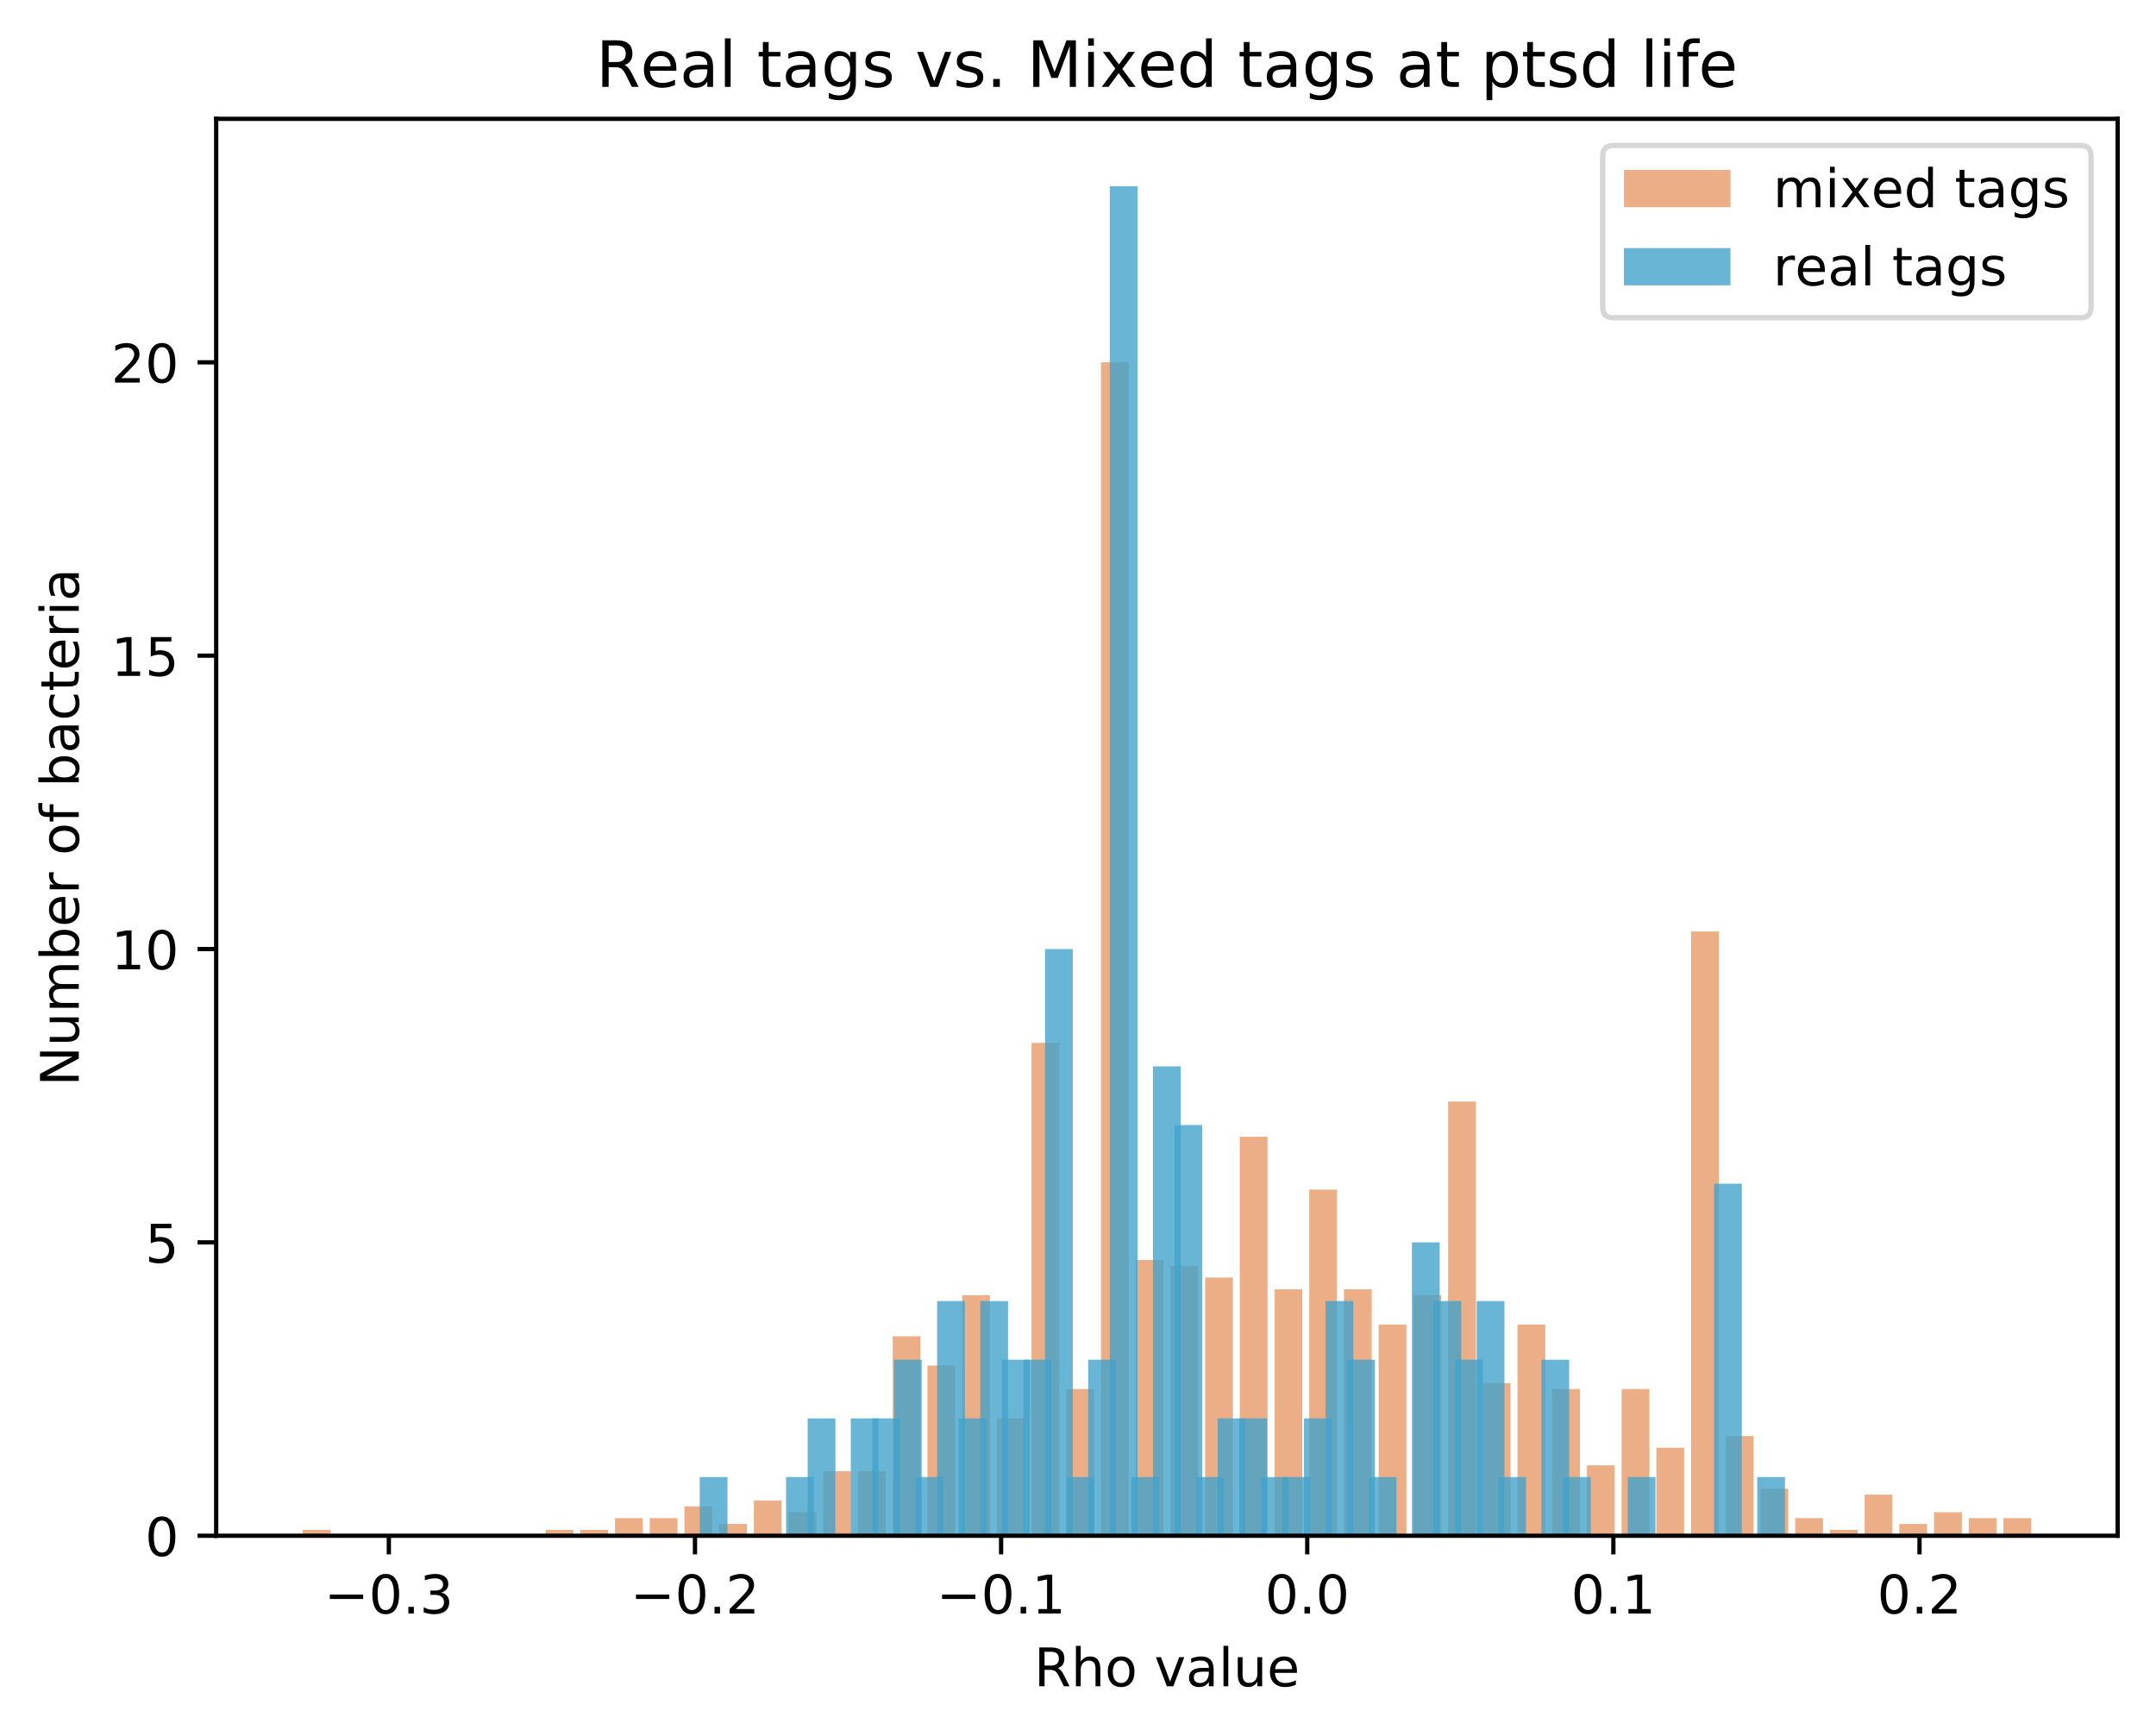 <?xml version="1.0" encoding="utf-8" standalone="no"?>
<!DOCTYPE svg PUBLIC "-//W3C//DTD SVG 1.1//EN"
  "http://www.w3.org/Graphics/SVG/1.1/DTD/svg11.dtd">
<!-- Created with matplotlib (https://matplotlib.org/) -->
<svg height="325.986pt" version="1.1" viewBox="0 0 404.923 325.986" width="404.923pt" xmlns="http://www.w3.org/2000/svg" xmlns:xlink="http://www.w3.org/1999/xlink">
 <defs>
  <style type="text/css">
*{stroke-linecap:butt;stroke-linejoin:round;}
  </style>
 </defs>
 <g id="figure_1">
  <g id="patch_1">
   <path d="M 0 325.986 
L 404.923 325.986 
L 404.923 0 
L 0 0 
z
" style="fill:#ffffff;"/>
  </g>
  <g id="axes_1">
   <g id="patch_2">
    <path d="M 40.603 288.43 
L 397.723 288.43 
L 397.723 22.318 
L 40.603 22.318 
z
" style="fill:#ffffff;"/>
   </g>
   <g id="patch_3">
    <path clip-path="url(#p40a3c32429)" d="M 56.836 288.43 
L 62.051 288.43 
L 62.051 287.328 
L 56.836 287.328 
z
" style="fill:#d95f0e;opacity:0.5;"/>
   </g>
   <g id="patch_4">
    <path clip-path="url(#p40a3c32429)" d="M 63.355 288.43 
L 68.57 288.43 
L 68.57 288.43 
L 63.355 288.43 
z
" style="fill:#d95f0e;opacity:0.5;"/>
   </g>
   <g id="patch_5">
    <path clip-path="url(#p40a3c32429)" d="M 69.874 288.43 
L 75.09 288.43 
L 75.09 288.43 
L 69.874 288.43 
z
" style="fill:#d95f0e;opacity:0.5;"/>
   </g>
   <g id="patch_6">
    <path clip-path="url(#p40a3c32429)" d="M 76.393 288.43 
L 81.609 288.43 
L 81.609 288.43 
L 76.393 288.43 
z
" style="fill:#d95f0e;opacity:0.5;"/>
   </g>
   <g id="patch_7">
    <path clip-path="url(#p40a3c32429)" d="M 82.913 288.43 
L 88.128 288.43 
L 88.128 288.43 
L 82.913 288.43 
z
" style="fill:#d95f0e;opacity:0.5;"/>
   </g>
   <g id="patch_8">
    <path clip-path="url(#p40a3c32429)" d="M 89.432 288.43 
L 94.647 288.43 
L 94.647 288.43 
L 89.432 288.43 
z
" style="fill:#d95f0e;opacity:0.5;"/>
   </g>
   <g id="patch_9">
    <path clip-path="url(#p40a3c32429)" d="M 95.951 288.43 
L 101.166 288.43 
L 101.166 288.43 
L 95.951 288.43 
z
" style="fill:#d95f0e;opacity:0.5;"/>
   </g>
   <g id="patch_10">
    <path clip-path="url(#p40a3c32429)" d="M 102.47 288.43 
L 107.685 288.43 
L 107.685 287.328 
L 102.47 287.328 
z
" style="fill:#d95f0e;opacity:0.5;"/>
   </g>
   <g id="patch_11">
    <path clip-path="url(#p40a3c32429)" d="M 108.989 288.43 
L 114.205 288.43 
L 114.205 287.328 
L 108.989 287.328 
z
" style="fill:#d95f0e;opacity:0.5;"/>
   </g>
   <g id="patch_12">
    <path clip-path="url(#p40a3c32429)" d="M 115.508 288.43 
L 120.724 288.43 
L 120.724 285.124 
L 115.508 285.124 
z
" style="fill:#d95f0e;opacity:0.5;"/>
   </g>
   <g id="patch_13">
    <path clip-path="url(#p40a3c32429)" d="M 122.028 288.43 
L 127.243 288.43 
L 127.243 285.124 
L 122.028 285.124 
z
" style="fill:#d95f0e;opacity:0.5;"/>
   </g>
   <g id="patch_14">
    <path clip-path="url(#p40a3c32429)" d="M 128.547 288.43 
L 133.762 288.43 
L 133.762 282.921 
L 128.547 282.921 
z
" style="fill:#d95f0e;opacity:0.5;"/>
   </g>
   <g id="patch_15">
    <path clip-path="url(#p40a3c32429)" d="M 135.066 288.43 
L 140.281 288.43 
L 140.281 286.226 
L 135.066 286.226 
z
" style="fill:#d95f0e;opacity:0.5;"/>
   </g>
   <g id="patch_16">
    <path clip-path="url(#p40a3c32429)" d="M 141.585 288.43 
L 146.8 288.43 
L 146.8 281.819 
L 141.585 281.819 
z
" style="fill:#d95f0e;opacity:0.5;"/>
   </g>
   <g id="patch_17">
    <path clip-path="url(#p40a3c32429)" d="M 148.104 288.43 
L 153.32 288.43 
L 153.32 284.022 
L 148.104 284.022 
z
" style="fill:#d95f0e;opacity:0.5;"/>
   </g>
   <g id="patch_18">
    <path clip-path="url(#p40a3c32429)" d="M 154.623 288.43 
L 159.839 288.43 
L 159.839 276.309 
L 154.623 276.309 
z
" style="fill:#d95f0e;opacity:0.5;"/>
   </g>
   <g id="patch_19">
    <path clip-path="url(#p40a3c32429)" d="M 161.143 288.43 
L 166.358 288.43 
L 166.358 276.309 
L 161.143 276.309 
z
" style="fill:#d95f0e;opacity:0.5;"/>
   </g>
   <g id="patch_20">
    <path clip-path="url(#p40a3c32429)" d="M 167.662 288.43 
L 172.877 288.43 
L 172.877 250.965 
L 167.662 250.965 
z
" style="fill:#d95f0e;opacity:0.5;"/>
   </g>
   <g id="patch_21">
    <path clip-path="url(#p40a3c32429)" d="M 174.181 288.43 
L 179.396 288.43 
L 179.396 256.475 
L 174.181 256.475 
z
" style="fill:#d95f0e;opacity:0.5;"/>
   </g>
   <g id="patch_22">
    <path clip-path="url(#p40a3c32429)" d="M 180.7 288.43 
L 185.915 288.43 
L 185.915 243.252 
L 180.7 243.252 
z
" style="fill:#d95f0e;opacity:0.5;"/>
   </g>
   <g id="patch_23">
    <path clip-path="url(#p40a3c32429)" d="M 187.219 288.43 
L 192.435 288.43 
L 192.435 266.392 
L 187.219 266.392 
z
" style="fill:#d95f0e;opacity:0.5;"/>
   </g>
   <g id="patch_24">
    <path clip-path="url(#p40a3c32429)" d="M 193.738 288.43 
L 198.954 288.43 
L 198.954 195.869 
L 193.738 195.869 
z
" style="fill:#d95f0e;opacity:0.5;"/>
   </g>
   <g id="patch_25">
    <path clip-path="url(#p40a3c32429)" d="M 200.258 288.43 
L 205.473 288.43 
L 205.473 260.882 
L 200.258 260.882 
z
" style="fill:#d95f0e;opacity:0.5;"/>
   </g>
   <g id="patch_26">
    <path clip-path="url(#p40a3c32429)" d="M 206.777 288.43 
L 211.992 288.43 
L 211.992 68.048 
L 206.777 68.048 
z
" style="fill:#d95f0e;opacity:0.5;"/>
   </g>
   <g id="patch_27">
    <path clip-path="url(#p40a3c32429)" d="M 213.296 288.43 
L 218.511 288.43 
L 218.511 236.64 
L 213.296 236.64 
z
" style="fill:#d95f0e;opacity:0.5;"/>
   </g>
   <g id="patch_28">
    <path clip-path="url(#p40a3c32429)" d="M 219.815 288.43 
L 225.03 288.43 
L 225.03 237.742 
L 219.815 237.742 
z
" style="fill:#d95f0e;opacity:0.5;"/>
   </g>
   <g id="patch_29">
    <path clip-path="url(#p40a3c32429)" d="M 226.334 288.43 
L 231.55 288.43 
L 231.55 239.946 
L 226.334 239.946 
z
" style="fill:#d95f0e;opacity:0.5;"/>
   </g>
   <g id="patch_30">
    <path clip-path="url(#p40a3c32429)" d="M 232.853 288.43 
L 238.069 288.43 
L 238.069 213.5 
L 232.853 213.5 
z
" style="fill:#d95f0e;opacity:0.5;"/>
   </g>
   <g id="patch_31">
    <path clip-path="url(#p40a3c32429)" d="M 239.373 288.43 
L 244.588 288.43 
L 244.588 242.15 
L 239.373 242.15 
z
" style="fill:#d95f0e;opacity:0.5;"/>
   </g>
   <g id="patch_32">
    <path clip-path="url(#p40a3c32429)" d="M 245.892 288.43 
L 251.107 288.43 
L 251.107 223.417 
L 245.892 223.417 
z
" style="fill:#d95f0e;opacity:0.5;"/>
   </g>
   <g id="patch_33">
    <path clip-path="url(#p40a3c32429)" d="M 252.411 288.43 
L 257.626 288.43 
L 257.626 242.15 
L 252.411 242.15 
z
" style="fill:#d95f0e;opacity:0.5;"/>
   </g>
   <g id="patch_34">
    <path clip-path="url(#p40a3c32429)" d="M 258.93 288.43 
L 264.145 288.43 
L 264.145 248.761 
L 258.93 248.761 
z
" style="fill:#d95f0e;opacity:0.5;"/>
   </g>
   <g id="patch_35">
    <path clip-path="url(#p40a3c32429)" d="M 265.449 288.43 
L 270.665 288.43 
L 270.665 243.252 
L 265.449 243.252 
z
" style="fill:#d95f0e;opacity:0.5;"/>
   </g>
   <g id="patch_36">
    <path clip-path="url(#p40a3c32429)" d="M 271.968 288.43 
L 277.184 288.43 
L 277.184 206.889 
L 271.968 206.889 
z
" style="fill:#d95f0e;opacity:0.5;"/>
   </g>
   <g id="patch_37">
    <path clip-path="url(#p40a3c32429)" d="M 278.488 288.43 
L 283.703 288.43 
L 283.703 259.78 
L 278.488 259.78 
z
" style="fill:#d95f0e;opacity:0.5;"/>
   </g>
   <g id="patch_38">
    <path clip-path="url(#p40a3c32429)" d="M 285.007 288.43 
L 290.222 288.43 
L 290.222 248.761 
L 285.007 248.761 
z
" style="fill:#d95f0e;opacity:0.5;"/>
   </g>
   <g id="patch_39">
    <path clip-path="url(#p40a3c32429)" d="M 291.526 288.43 
L 296.741 288.43 
L 296.741 260.882 
L 291.526 260.882 
z
" style="fill:#d95f0e;opacity:0.5;"/>
   </g>
   <g id="patch_40">
    <path clip-path="url(#p40a3c32429)" d="M 298.045 288.43 
L 303.26 288.43 
L 303.26 275.207 
L 298.045 275.207 
z
" style="fill:#d95f0e;opacity:0.5;"/>
   </g>
   <g id="patch_41">
    <path clip-path="url(#p40a3c32429)" d="M 304.564 288.43 
L 309.78 288.43 
L 309.78 260.882 
L 304.564 260.882 
z
" style="fill:#d95f0e;opacity:0.5;"/>
   </g>
   <g id="patch_42">
    <path clip-path="url(#p40a3c32429)" d="M 311.083 288.43 
L 316.299 288.43 
L 316.299 271.901 
L 311.083 271.901 
z
" style="fill:#d95f0e;opacity:0.5;"/>
   </g>
   <g id="patch_43">
    <path clip-path="url(#p40a3c32429)" d="M 317.603 288.43 
L 322.818 288.43 
L 322.818 174.933 
L 317.603 174.933 
z
" style="fill:#d95f0e;opacity:0.5;"/>
   </g>
   <g id="patch_44">
    <path clip-path="url(#p40a3c32429)" d="M 324.122 288.43 
L 329.337 288.43 
L 329.337 269.698 
L 324.122 269.698 
z
" style="fill:#d95f0e;opacity:0.5;"/>
   </g>
   <g id="patch_45">
    <path clip-path="url(#p40a3c32429)" d="M 330.641 288.43 
L 335.856 288.43 
L 335.856 279.615 
L 330.641 279.615 
z
" style="fill:#d95f0e;opacity:0.5;"/>
   </g>
   <g id="patch_46">
    <path clip-path="url(#p40a3c32429)" d="M 337.16 288.43 
L 342.375 288.43 
L 342.375 285.124 
L 337.16 285.124 
z
" style="fill:#d95f0e;opacity:0.5;"/>
   </g>
   <g id="patch_47">
    <path clip-path="url(#p40a3c32429)" d="M 343.679 288.43 
L 348.895 288.43 
L 348.895 287.328 
L 343.679 287.328 
z
" style="fill:#d95f0e;opacity:0.5;"/>
   </g>
   <g id="patch_48">
    <path clip-path="url(#p40a3c32429)" d="M 350.198 288.43 
L 355.414 288.43 
L 355.414 280.717 
L 350.198 280.717 
z
" style="fill:#d95f0e;opacity:0.5;"/>
   </g>
   <g id="patch_49">
    <path clip-path="url(#p40a3c32429)" d="M 356.718 288.43 
L 361.933 288.43 
L 361.933 286.226 
L 356.718 286.226 
z
" style="fill:#d95f0e;opacity:0.5;"/>
   </g>
   <g id="patch_50">
    <path clip-path="url(#p40a3c32429)" d="M 363.237 288.43 
L 368.452 288.43 
L 368.452 284.022 
L 363.237 284.022 
z
" style="fill:#d95f0e;opacity:0.5;"/>
   </g>
   <g id="patch_51">
    <path clip-path="url(#p40a3c32429)" d="M 369.756 288.43 
L 374.971 288.43 
L 374.971 285.124 
L 369.756 285.124 
z
" style="fill:#d95f0e;opacity:0.5;"/>
   </g>
   <g id="patch_52">
    <path clip-path="url(#p40a3c32429)" d="M 376.275 288.43 
L 381.49 288.43 
L 381.49 285.124 
L 376.275 285.124 
z
" style="fill:#d95f0e;opacity:0.5;"/>
   </g>
   <g id="patch_53">
    <path clip-path="url(#p40a3c32429)" d="M 131.416 288.43 
L 136.631 288.43 
L 136.631 277.411 
L 131.416 277.411 
z
" style="fill:#43a2ca;opacity:0.8;"/>
   </g>
   <g id="patch_54">
    <path clip-path="url(#p40a3c32429)" d="M 135.469 288.43 
L 140.684 288.43 
L 140.684 288.43 
L 135.469 288.43 
z
" style="fill:#43a2ca;opacity:0.8;"/>
   </g>
   <g id="patch_55">
    <path clip-path="url(#p40a3c32429)" d="M 139.522 288.43 
L 144.737 288.43 
L 144.737 288.43 
L 139.522 288.43 
z
" style="fill:#43a2ca;opacity:0.8;"/>
   </g>
   <g id="patch_56">
    <path clip-path="url(#p40a3c32429)" d="M 143.575 288.43 
L 148.791 288.43 
L 148.791 288.43 
L 143.575 288.43 
z
" style="fill:#43a2ca;opacity:0.8;"/>
   </g>
   <g id="patch_57">
    <path clip-path="url(#p40a3c32429)" d="M 147.629 288.43 
L 152.844 288.43 
L 152.844 277.411 
L 147.629 277.411 
z
" style="fill:#43a2ca;opacity:0.8;"/>
   </g>
   <g id="patch_58">
    <path clip-path="url(#p40a3c32429)" d="M 151.682 288.43 
L 156.897 288.43 
L 156.897 266.392 
L 151.682 266.392 
z
" style="fill:#43a2ca;opacity:0.8;"/>
   </g>
   <g id="patch_59">
    <path clip-path="url(#p40a3c32429)" d="M 155.735 288.43 
L 160.95 288.43 
L 160.95 288.43 
L 155.735 288.43 
z
" style="fill:#43a2ca;opacity:0.8;"/>
   </g>
   <g id="patch_60">
    <path clip-path="url(#p40a3c32429)" d="M 159.788 288.43 
L 165.004 288.43 
L 165.004 266.392 
L 159.788 266.392 
z
" style="fill:#43a2ca;opacity:0.8;"/>
   </g>
   <g id="patch_61">
    <path clip-path="url(#p40a3c32429)" d="M 163.842 288.43 
L 169.057 288.43 
L 169.057 266.392 
L 163.842 266.392 
z
" style="fill:#43a2ca;opacity:0.8;"/>
   </g>
   <g id="patch_62">
    <path clip-path="url(#p40a3c32429)" d="M 167.895 288.43 
L 173.11 288.43 
L 173.11 255.373 
L 167.895 255.373 
z
" style="fill:#43a2ca;opacity:0.8;"/>
   </g>
   <g id="patch_63">
    <path clip-path="url(#p40a3c32429)" d="M 171.948 288.43 
L 177.164 288.43 
L 177.164 277.411 
L 171.948 277.411 
z
" style="fill:#43a2ca;opacity:0.8;"/>
   </g>
   <g id="patch_64">
    <path clip-path="url(#p40a3c32429)" d="M 176.001 288.43 
L 181.217 288.43 
L 181.217 244.354 
L 176.001 244.354 
z
" style="fill:#43a2ca;opacity:0.8;"/>
   </g>
   <g id="patch_65">
    <path clip-path="url(#p40a3c32429)" d="M 180.055 288.43 
L 185.27 288.43 
L 185.27 266.392 
L 180.055 266.392 
z
" style="fill:#43a2ca;opacity:0.8;"/>
   </g>
   <g id="patch_66">
    <path clip-path="url(#p40a3c32429)" d="M 184.108 288.43 
L 189.323 288.43 
L 189.323 244.354 
L 184.108 244.354 
z
" style="fill:#43a2ca;opacity:0.8;"/>
   </g>
   <g id="patch_67">
    <path clip-path="url(#p40a3c32429)" d="M 188.161 288.43 
L 193.377 288.43 
L 193.377 255.373 
L 188.161 255.373 
z
" style="fill:#43a2ca;opacity:0.8;"/>
   </g>
   <g id="patch_68">
    <path clip-path="url(#p40a3c32429)" d="M 192.214 288.43 
L 197.43 288.43 
L 197.43 255.373 
L 192.214 255.373 
z
" style="fill:#43a2ca;opacity:0.8;"/>
   </g>
   <g id="patch_69">
    <path clip-path="url(#p40a3c32429)" d="M 196.268 288.43 
L 201.483 288.43 
L 201.483 178.239 
L 196.268 178.239 
z
" style="fill:#43a2ca;opacity:0.8;"/>
   </g>
   <g id="patch_70">
    <path clip-path="url(#p40a3c32429)" d="M 200.321 288.43 
L 205.536 288.43 
L 205.536 277.411 
L 200.321 277.411 
z
" style="fill:#43a2ca;opacity:0.8;"/>
   </g>
   <g id="patch_71">
    <path clip-path="url(#p40a3c32429)" d="M 204.374 288.43 
L 209.59 288.43 
L 209.59 255.373 
L 204.374 255.373 
z
" style="fill:#43a2ca;opacity:0.8;"/>
   </g>
   <g id="patch_72">
    <path clip-path="url(#p40a3c32429)" d="M 208.428 288.43 
L 213.643 288.43 
L 213.643 34.99 
L 208.428 34.99 
z
" style="fill:#43a2ca;opacity:0.8;"/>
   </g>
   <g id="patch_73">
    <path clip-path="url(#p40a3c32429)" d="M 212.481 288.43 
L 217.696 288.43 
L 217.696 277.411 
L 212.481 277.411 
z
" style="fill:#43a2ca;opacity:0.8;"/>
   </g>
   <g id="patch_74">
    <path clip-path="url(#p40a3c32429)" d="M 216.534 288.43 
L 221.749 288.43 
L 221.749 200.277 
L 216.534 200.277 
z
" style="fill:#43a2ca;opacity:0.8;"/>
   </g>
   <g id="patch_75">
    <path clip-path="url(#p40a3c32429)" d="M 220.587 288.43 
L 225.803 288.43 
L 225.803 211.296 
L 220.587 211.296 
z
" style="fill:#43a2ca;opacity:0.8;"/>
   </g>
   <g id="patch_76">
    <path clip-path="url(#p40a3c32429)" d="M 224.641 288.43 
L 229.856 288.43 
L 229.856 277.411 
L 224.641 277.411 
z
" style="fill:#43a2ca;opacity:0.8;"/>
   </g>
   <g id="patch_77">
    <path clip-path="url(#p40a3c32429)" d="M 228.694 288.43 
L 233.909 288.43 
L 233.909 266.392 
L 228.694 266.392 
z
" style="fill:#43a2ca;opacity:0.8;"/>
   </g>
   <g id="patch_78">
    <path clip-path="url(#p40a3c32429)" d="M 232.747 288.43 
L 237.962 288.43 
L 237.962 266.392 
L 232.747 266.392 
z
" style="fill:#43a2ca;opacity:0.8;"/>
   </g>
   <g id="patch_79">
    <path clip-path="url(#p40a3c32429)" d="M 236.8 288.43 
L 242.016 288.43 
L 242.016 277.411 
L 236.8 277.411 
z
" style="fill:#43a2ca;opacity:0.8;"/>
   </g>
   <g id="patch_80">
    <path clip-path="url(#p40a3c32429)" d="M 240.854 288.43 
L 246.069 288.43 
L 246.069 277.411 
L 240.854 277.411 
z
" style="fill:#43a2ca;opacity:0.8;"/>
   </g>
   <g id="patch_81">
    <path clip-path="url(#p40a3c32429)" d="M 244.907 288.43 
L 250.122 288.43 
L 250.122 266.392 
L 244.907 266.392 
z
" style="fill:#43a2ca;opacity:0.8;"/>
   </g>
   <g id="patch_82">
    <path clip-path="url(#p40a3c32429)" d="M 248.96 288.43 
L 254.176 288.43 
L 254.176 244.354 
L 248.96 244.354 
z
" style="fill:#43a2ca;opacity:0.8;"/>
   </g>
   <g id="patch_83">
    <path clip-path="url(#p40a3c32429)" d="M 253.013 288.43 
L 258.229 288.43 
L 258.229 255.373 
L 253.013 255.373 
z
" style="fill:#43a2ca;opacity:0.8;"/>
   </g>
   <g id="patch_84">
    <path clip-path="url(#p40a3c32429)" d="M 257.067 288.43 
L 262.282 288.43 
L 262.282 277.411 
L 257.067 277.411 
z
" style="fill:#43a2ca;opacity:0.8;"/>
   </g>
   <g id="patch_85">
    <path clip-path="url(#p40a3c32429)" d="M 261.12 288.43 
L 266.335 288.43 
L 266.335 288.43 
L 261.12 288.43 
z
" style="fill:#43a2ca;opacity:0.8;"/>
   </g>
   <g id="patch_86">
    <path clip-path="url(#p40a3c32429)" d="M 265.173 288.43 
L 270.389 288.43 
L 270.389 233.334 
L 265.173 233.334 
z
" style="fill:#43a2ca;opacity:0.8;"/>
   </g>
   <g id="patch_87">
    <path clip-path="url(#p40a3c32429)" d="M 269.227 288.43 
L 274.442 288.43 
L 274.442 244.354 
L 269.227 244.354 
z
" style="fill:#43a2ca;opacity:0.8;"/>
   </g>
   <g id="patch_88">
    <path clip-path="url(#p40a3c32429)" d="M 273.28 288.43 
L 278.495 288.43 
L 278.495 255.373 
L 273.28 255.373 
z
" style="fill:#43a2ca;opacity:0.8;"/>
   </g>
   <g id="patch_89">
    <path clip-path="url(#p40a3c32429)" d="M 277.333 288.43 
L 282.548 288.43 
L 282.548 244.354 
L 277.333 244.354 
z
" style="fill:#43a2ca;opacity:0.8;"/>
   </g>
   <g id="patch_90">
    <path clip-path="url(#p40a3c32429)" d="M 281.386 288.43 
L 286.602 288.43 
L 286.602 277.411 
L 281.386 277.411 
z
" style="fill:#43a2ca;opacity:0.8;"/>
   </g>
   <g id="patch_91">
    <path clip-path="url(#p40a3c32429)" d="M 285.44 288.43 
L 290.655 288.43 
L 290.655 288.43 
L 285.44 288.43 
z
" style="fill:#43a2ca;opacity:0.8;"/>
   </g>
   <g id="patch_92">
    <path clip-path="url(#p40a3c32429)" d="M 289.493 288.43 
L 294.708 288.43 
L 294.708 255.373 
L 289.493 255.373 
z
" style="fill:#43a2ca;opacity:0.8;"/>
   </g>
   <g id="patch_93">
    <path clip-path="url(#p40a3c32429)" d="M 293.546 288.43 
L 298.761 288.43 
L 298.761 277.411 
L 293.546 277.411 
z
" style="fill:#43a2ca;opacity:0.8;"/>
   </g>
   <g id="patch_94">
    <path clip-path="url(#p40a3c32429)" d="M 297.599 288.43 
L 302.815 288.43 
L 302.815 288.43 
L 297.599 288.43 
z
" style="fill:#43a2ca;opacity:0.8;"/>
   </g>
   <g id="patch_95">
    <path clip-path="url(#p40a3c32429)" d="M 301.653 288.43 
L 306.868 288.43 
L 306.868 288.43 
L 301.653 288.43 
z
" style="fill:#43a2ca;opacity:0.8;"/>
   </g>
   <g id="patch_96">
    <path clip-path="url(#p40a3c32429)" d="M 305.706 288.43 
L 310.921 288.43 
L 310.921 277.411 
L 305.706 277.411 
z
" style="fill:#43a2ca;opacity:0.8;"/>
   </g>
   <g id="patch_97">
    <path clip-path="url(#p40a3c32429)" d="M 309.759 288.43 
L 314.974 288.43 
L 314.974 288.43 
L 309.759 288.43 
z
" style="fill:#43a2ca;opacity:0.8;"/>
   </g>
   <g id="patch_98">
    <path clip-path="url(#p40a3c32429)" d="M 313.812 288.43 
L 319.028 288.43 
L 319.028 288.43 
L 313.812 288.43 
z
" style="fill:#43a2ca;opacity:0.8;"/>
   </g>
   <g id="patch_99">
    <path clip-path="url(#p40a3c32429)" d="M 317.866 288.43 
L 323.081 288.43 
L 323.081 288.43 
L 317.866 288.43 
z
" style="fill:#43a2ca;opacity:0.8;"/>
   </g>
   <g id="patch_100">
    <path clip-path="url(#p40a3c32429)" d="M 321.919 288.43 
L 327.134 288.43 
L 327.134 222.315 
L 321.919 222.315 
z
" style="fill:#43a2ca;opacity:0.8;"/>
   </g>
   <g id="patch_101">
    <path clip-path="url(#p40a3c32429)" d="M 325.972 288.43 
L 331.188 288.43 
L 331.188 288.43 
L 325.972 288.43 
z
" style="fill:#43a2ca;opacity:0.8;"/>
   </g>
   <g id="patch_102">
    <path clip-path="url(#p40a3c32429)" d="M 330.025 288.43 
L 335.241 288.43 
L 335.241 277.411 
L 330.025 277.411 
z
" style="fill:#43a2ca;opacity:0.8;"/>
   </g>
   <g id="matplotlib.axis_1">
    <g id="xtick_1">
     <g id="line2d_1">
      <defs>
       <path d="M 0 0 
L 0 3.5 
" id="mc4b393ad68" style="stroke:#000000;stroke-width:0.8;"/>
      </defs>
      <g>
       <use style="stroke:#000000;stroke-width:0.8;" x="73.029" xlink:href="#mc4b393ad68" y="288.43"/>
      </g>
     </g>
     <g id="text_1">
      <!-- −0.3 -->
      <defs>
       <path d="M 10.594 35.5 
L 73.188 35.5 
L 73.188 27.203 
L 10.594 27.203 
z
" id="DejaVuSans-8722"/>
       <path d="M 31.781 66.406 
Q 24.172 66.406 20.328 58.906 
Q 16.5 51.422 16.5 36.375 
Q 16.5 21.391 20.328 13.891 
Q 24.172 6.391 31.781 6.391 
Q 39.453 6.391 43.281 13.891 
Q 47.125 21.391 47.125 36.375 
Q 47.125 51.422 43.281 58.906 
Q 39.453 66.406 31.781 66.406 
z
M 31.781 74.219 
Q 44.047 74.219 50.516 64.516 
Q 56.984 54.828 56.984 36.375 
Q 56.984 17.969 50.516 8.266 
Q 44.047 -1.422 31.781 -1.422 
Q 19.531 -1.422 13.062 8.266 
Q 6.594 17.969 6.594 36.375 
Q 6.594 54.828 13.062 64.516 
Q 19.531 74.219 31.781 74.219 
z
" id="DejaVuSans-48"/>
       <path d="M 10.688 12.406 
L 21 12.406 
L 21 0 
L 10.688 0 
z
" id="DejaVuSans-46"/>
       <path d="M 40.578 39.312 
Q 47.656 37.797 51.625 33 
Q 55.609 28.219 55.609 21.188 
Q 55.609 10.406 48.188 4.484 
Q 40.766 -1.422 27.094 -1.422 
Q 22.516 -1.422 17.656 -0.516 
Q 12.797 0.391 7.625 2.203 
L 7.625 11.719 
Q 11.719 9.328 16.594 8.109 
Q 21.484 6.891 26.812 6.891 
Q 36.078 6.891 40.938 10.547 
Q 45.797 14.203 45.797 21.188 
Q 45.797 27.641 41.281 31.266 
Q 36.766 34.906 28.719 34.906 
L 20.219 34.906 
L 20.219 43.016 
L 29.109 43.016 
Q 36.375 43.016 40.234 45.922 
Q 44.094 48.828 44.094 54.297 
Q 44.094 59.906 40.109 62.906 
Q 36.141 65.922 28.719 65.922 
Q 24.656 65.922 20.016 65.031 
Q 15.375 64.156 9.812 62.312 
L 9.812 71.094 
Q 15.438 72.656 20.344 73.438 
Q 25.25 74.219 29.594 74.219 
Q 40.828 74.219 47.359 69.109 
Q 53.906 64.016 53.906 55.328 
Q 53.906 49.266 50.438 45.094 
Q 46.969 40.922 40.578 39.312 
z
" id="DejaVuSans-51"/>
      </defs>
      <g transform="translate(60.888 303.029)scale(0.1 -0.1)">
       <use xlink:href="#DejaVuSans-8722"/>
       <use x="83.789" xlink:href="#DejaVuSans-48"/>
       <use x="147.412" xlink:href="#DejaVuSans-46"/>
       <use x="179.199" xlink:href="#DejaVuSans-51"/>
      </g>
     </g>
    </g>
    <g id="xtick_2">
     <g id="line2d_2">
      <g>
       <use style="stroke:#000000;stroke-width:0.8;" x="130.525" xlink:href="#mc4b393ad68" y="288.43"/>
      </g>
     </g>
     <g id="text_2">
      <!-- −0.2 -->
      <defs>
       <path d="M 19.188 8.297 
L 53.609 8.297 
L 53.609 0 
L 7.328 0 
L 7.328 8.297 
Q 12.938 14.109 22.625 23.891 
Q 32.328 33.688 34.812 36.531 
Q 39.547 41.844 41.422 45.531 
Q 43.312 49.219 43.312 52.781 
Q 43.312 58.594 39.234 62.25 
Q 35.156 65.922 28.609 65.922 
Q 23.969 65.922 18.812 64.312 
Q 13.672 62.703 7.812 59.422 
L 7.812 69.391 
Q 13.766 71.781 18.938 73 
Q 24.125 74.219 28.422 74.219 
Q 39.75 74.219 46.484 68.547 
Q 53.219 62.891 53.219 53.422 
Q 53.219 48.922 51.531 44.891 
Q 49.859 40.875 45.406 35.406 
Q 44.188 33.984 37.641 27.219 
Q 31.109 20.453 19.188 8.297 
z
" id="DejaVuSans-50"/>
      </defs>
      <g transform="translate(118.383 303.029)scale(0.1 -0.1)">
       <use xlink:href="#DejaVuSans-8722"/>
       <use x="83.789" xlink:href="#DejaVuSans-48"/>
       <use x="147.412" xlink:href="#DejaVuSans-46"/>
       <use x="179.199" xlink:href="#DejaVuSans-50"/>
      </g>
     </g>
    </g>
    <g id="xtick_3">
     <g id="line2d_3">
      <g>
       <use style="stroke:#000000;stroke-width:0.8;" x="188.02" xlink:href="#mc4b393ad68" y="288.43"/>
      </g>
     </g>
     <g id="text_3">
      <!-- −0.1 -->
      <defs>
       <path d="M 12.406 8.297 
L 28.516 8.297 
L 28.516 63.922 
L 10.984 60.406 
L 10.984 69.391 
L 28.422 72.906 
L 38.281 72.906 
L 38.281 8.297 
L 54.391 8.297 
L 54.391 0 
L 12.406 0 
z
" id="DejaVuSans-49"/>
      </defs>
      <g transform="translate(175.879 303.029)scale(0.1 -0.1)">
       <use xlink:href="#DejaVuSans-8722"/>
       <use x="83.789" xlink:href="#DejaVuSans-48"/>
       <use x="147.412" xlink:href="#DejaVuSans-46"/>
       <use x="179.199" xlink:href="#DejaVuSans-49"/>
      </g>
     </g>
    </g>
    <g id="xtick_4">
     <g id="line2d_4">
      <g>
       <use style="stroke:#000000;stroke-width:0.8;" x="245.516" xlink:href="#mc4b393ad68" y="288.43"/>
      </g>
     </g>
     <g id="text_4">
      <!-- 0.0 -->
      <g transform="translate(237.564 303.029)scale(0.1 -0.1)">
       <use xlink:href="#DejaVuSans-48"/>
       <use x="63.623" xlink:href="#DejaVuSans-46"/>
       <use x="95.41" xlink:href="#DejaVuSans-48"/>
      </g>
     </g>
    </g>
    <g id="xtick_5">
     <g id="line2d_5">
      <g>
       <use style="stroke:#000000;stroke-width:0.8;" x="303.011" xlink:href="#mc4b393ad68" y="288.43"/>
      </g>
     </g>
     <g id="text_5">
      <!-- 0.1 -->
      <g transform="translate(295.059 303.029)scale(0.1 -0.1)">
       <use xlink:href="#DejaVuSans-48"/>
       <use x="63.623" xlink:href="#DejaVuSans-46"/>
       <use x="95.41" xlink:href="#DejaVuSans-49"/>
      </g>
     </g>
    </g>
    <g id="xtick_6">
     <g id="line2d_6">
      <g>
       <use style="stroke:#000000;stroke-width:0.8;" x="360.506" xlink:href="#mc4b393ad68" y="288.43"/>
      </g>
     </g>
     <g id="text_6">
      <!-- 0.2 -->
      <g transform="translate(352.555 303.029)scale(0.1 -0.1)">
       <use xlink:href="#DejaVuSans-48"/>
       <use x="63.623" xlink:href="#DejaVuSans-46"/>
       <use x="95.41" xlink:href="#DejaVuSans-50"/>
      </g>
     </g>
    </g>
    <g id="text_7">
     <!-- Rho value -->
     <defs>
      <path d="M 44.391 34.188 
Q 47.562 33.109 50.562 29.594 
Q 53.562 26.078 56.594 19.922 
L 66.609 0 
L 56 0 
L 46.688 18.703 
Q 43.062 26.031 39.672 28.422 
Q 36.281 30.812 30.422 30.812 
L 19.672 30.812 
L 19.672 0 
L 9.812 0 
L 9.812 72.906 
L 32.078 72.906 
Q 44.578 72.906 50.734 67.672 
Q 56.891 62.453 56.891 51.906 
Q 56.891 45.016 53.688 40.469 
Q 50.484 35.938 44.391 34.188 
z
M 19.672 64.797 
L 19.672 38.922 
L 32.078 38.922 
Q 39.203 38.922 42.844 42.219 
Q 46.484 45.516 46.484 51.906 
Q 46.484 58.297 42.844 61.547 
Q 39.203 64.797 32.078 64.797 
z
" id="DejaVuSans-82"/>
      <path d="M 54.891 33.016 
L 54.891 0 
L 45.906 0 
L 45.906 32.719 
Q 45.906 40.484 42.875 44.328 
Q 39.844 48.188 33.797 48.188 
Q 26.516 48.188 22.312 43.547 
Q 18.109 38.922 18.109 30.906 
L 18.109 0 
L 9.078 0 
L 9.078 75.984 
L 18.109 75.984 
L 18.109 46.188 
Q 21.344 51.125 25.703 53.562 
Q 30.078 56 35.797 56 
Q 45.219 56 50.047 50.172 
Q 54.891 44.344 54.891 33.016 
z
" id="DejaVuSans-104"/>
      <path d="M 30.609 48.391 
Q 23.391 48.391 19.188 42.75 
Q 14.984 37.109 14.984 27.297 
Q 14.984 17.484 19.156 11.844 
Q 23.344 6.203 30.609 6.203 
Q 37.797 6.203 41.984 11.859 
Q 46.188 17.531 46.188 27.297 
Q 46.188 37.016 41.984 42.703 
Q 37.797 48.391 30.609 48.391 
z
M 30.609 56 
Q 42.328 56 49.016 48.375 
Q 55.719 40.766 55.719 27.297 
Q 55.719 13.875 49.016 6.219 
Q 42.328 -1.422 30.609 -1.422 
Q 18.844 -1.422 12.172 6.219 
Q 5.516 13.875 5.516 27.297 
Q 5.516 40.766 12.172 48.375 
Q 18.844 56 30.609 56 
z
" id="DejaVuSans-111"/>
      <path id="DejaVuSans-32"/>
      <path d="M 2.984 54.688 
L 12.5 54.688 
L 29.594 8.797 
L 46.688 54.688 
L 56.203 54.688 
L 35.688 0 
L 23.484 0 
z
" id="DejaVuSans-118"/>
      <path d="M 34.281 27.484 
Q 23.391 27.484 19.188 25 
Q 14.984 22.516 14.984 16.5 
Q 14.984 11.719 18.141 8.906 
Q 21.297 6.109 26.703 6.109 
Q 34.188 6.109 38.703 11.406 
Q 43.219 16.703 43.219 25.484 
L 43.219 27.484 
z
M 52.203 31.203 
L 52.203 0 
L 43.219 0 
L 43.219 8.297 
Q 40.141 3.328 35.547 0.953 
Q 30.953 -1.422 24.312 -1.422 
Q 15.922 -1.422 10.953 3.297 
Q 6 8.016 6 15.922 
Q 6 25.141 12.172 29.828 
Q 18.359 34.516 30.609 34.516 
L 43.219 34.516 
L 43.219 35.406 
Q 43.219 41.609 39.141 45 
Q 35.062 48.391 27.688 48.391 
Q 23 48.391 18.547 47.266 
Q 14.109 46.141 10.016 43.891 
L 10.016 52.203 
Q 14.938 54.109 19.578 55.047 
Q 24.219 56 28.609 56 
Q 40.484 56 46.344 49.844 
Q 52.203 43.703 52.203 31.203 
z
" id="DejaVuSans-97"/>
      <path d="M 9.422 75.984 
L 18.406 75.984 
L 18.406 0 
L 9.422 0 
z
" id="DejaVuSans-108"/>
      <path d="M 8.5 21.578 
L 8.5 54.688 
L 17.484 54.688 
L 17.484 21.922 
Q 17.484 14.156 20.5 10.266 
Q 23.531 6.391 29.594 6.391 
Q 36.859 6.391 41.078 11.031 
Q 45.312 15.672 45.312 23.688 
L 45.312 54.688 
L 54.297 54.688 
L 54.297 0 
L 45.312 0 
L 45.312 8.406 
Q 42.047 3.422 37.719 1 
Q 33.406 -1.422 27.688 -1.422 
Q 18.266 -1.422 13.375 4.438 
Q 8.5 10.297 8.5 21.578 
z
M 31.109 56 
z
" id="DejaVuSans-117"/>
      <path d="M 56.203 29.594 
L 56.203 25.203 
L 14.891 25.203 
Q 15.484 15.922 20.484 11.062 
Q 25.484 6.203 34.422 6.203 
Q 39.594 6.203 44.453 7.469 
Q 49.312 8.734 54.109 11.281 
L 54.109 2.781 
Q 49.266 0.734 44.188 -0.344 
Q 39.109 -1.422 33.891 -1.422 
Q 20.797 -1.422 13.156 6.188 
Q 5.516 13.812 5.516 26.812 
Q 5.516 40.234 12.766 48.109 
Q 20.016 56 32.328 56 
Q 43.359 56 49.781 48.891 
Q 56.203 41.797 56.203 29.594 
z
M 47.219 32.234 
Q 47.125 39.594 43.094 43.984 
Q 39.062 48.391 32.422 48.391 
Q 24.906 48.391 20.391 44.141 
Q 15.875 39.891 15.188 32.172 
z
" id="DejaVuSans-101"/>
     </defs>
     <g transform="translate(194.214 316.707)scale(0.1 -0.1)">
      <use xlink:href="#DejaVuSans-82"/>
      <use x="69.482" xlink:href="#DejaVuSans-104"/>
      <use x="132.861" xlink:href="#DejaVuSans-111"/>
      <use x="194.043" xlink:href="#DejaVuSans-32"/>
      <use x="225.83" xlink:href="#DejaVuSans-118"/>
      <use x="285.01" xlink:href="#DejaVuSans-97"/>
      <use x="346.289" xlink:href="#DejaVuSans-108"/>
      <use x="374.072" xlink:href="#DejaVuSans-117"/>
      <use x="437.451" xlink:href="#DejaVuSans-101"/>
     </g>
    </g>
   </g>
   <g id="matplotlib.axis_2">
    <g id="ytick_1">
     <g id="line2d_7">
      <defs>
       <path d="M 0 0 
L -3.5 0 
" id="maf957b9e7a" style="stroke:#000000;stroke-width:0.8;"/>
      </defs>
      <g>
       <use style="stroke:#000000;stroke-width:0.8;" x="40.603" xlink:href="#maf957b9e7a" y="288.43"/>
      </g>
     </g>
     <g id="text_8">
      <!-- 0 -->
      <g transform="translate(27.241 292.229)scale(0.1 -0.1)">
       <use xlink:href="#DejaVuSans-48"/>
      </g>
     </g>
    </g>
    <g id="ytick_2">
     <g id="line2d_8">
      <g>
       <use style="stroke:#000000;stroke-width:0.8;" x="40.603" xlink:href="#maf957b9e7a" y="233.334"/>
      </g>
     </g>
     <g id="text_9">
      <!-- 5 -->
      <defs>
       <path d="M 10.797 72.906 
L 49.516 72.906 
L 49.516 64.594 
L 19.828 64.594 
L 19.828 46.734 
Q 21.969 47.469 24.109 47.828 
Q 26.266 48.188 28.422 48.188 
Q 40.625 48.188 47.75 41.5 
Q 54.891 34.812 54.891 23.391 
Q 54.891 11.625 47.562 5.094 
Q 40.234 -1.422 26.906 -1.422 
Q 22.312 -1.422 17.547 -0.641 
Q 12.797 0.141 7.719 1.703 
L 7.719 11.625 
Q 12.109 9.234 16.797 8.062 
Q 21.484 6.891 26.703 6.891 
Q 35.156 6.891 40.078 11.328 
Q 45.016 15.766 45.016 23.391 
Q 45.016 31 40.078 35.438 
Q 35.156 39.891 26.703 39.891 
Q 22.75 39.891 18.812 39.016 
Q 14.891 38.141 10.797 36.281 
z
" id="DejaVuSans-53"/>
      </defs>
      <g transform="translate(27.241 237.134)scale(0.1 -0.1)">
       <use xlink:href="#DejaVuSans-53"/>
      </g>
     </g>
    </g>
    <g id="ytick_3">
     <g id="line2d_9">
      <g>
       <use style="stroke:#000000;stroke-width:0.8;" x="40.603" xlink:href="#maf957b9e7a" y="178.239"/>
      </g>
     </g>
     <g id="text_10">
      <!-- 10 -->
      <g transform="translate(20.878 182.038)scale(0.1 -0.1)">
       <use xlink:href="#DejaVuSans-49"/>
       <use x="63.623" xlink:href="#DejaVuSans-48"/>
      </g>
     </g>
    </g>
    <g id="ytick_4">
     <g id="line2d_10">
      <g>
       <use style="stroke:#000000;stroke-width:0.8;" x="40.603" xlink:href="#maf957b9e7a" y="123.143"/>
      </g>
     </g>
     <g id="text_11">
      <!-- 15 -->
      <g transform="translate(20.878 126.942)scale(0.1 -0.1)">
       <use xlink:href="#DejaVuSans-49"/>
       <use x="63.623" xlink:href="#DejaVuSans-53"/>
      </g>
     </g>
    </g>
    <g id="ytick_5">
     <g id="line2d_11">
      <g>
       <use style="stroke:#000000;stroke-width:0.8;" x="40.603" xlink:href="#maf957b9e7a" y="68.048"/>
      </g>
     </g>
     <g id="text_12">
      <!-- 20 -->
      <g transform="translate(20.878 71.847)scale(0.1 -0.1)">
       <use xlink:href="#DejaVuSans-50"/>
       <use x="63.623" xlink:href="#DejaVuSans-48"/>
      </g>
     </g>
    </g>
    <g id="text_13">
     <!-- Number of bacteria -->
     <defs>
      <path d="M 9.812 72.906 
L 23.094 72.906 
L 55.422 11.922 
L 55.422 72.906 
L 64.984 72.906 
L 64.984 0 
L 51.703 0 
L 19.391 60.984 
L 19.391 0 
L 9.812 0 
z
" id="DejaVuSans-78"/>
      <path d="M 52 44.188 
Q 55.375 50.25 60.062 53.125 
Q 64.75 56 71.094 56 
Q 79.641 56 84.281 50.016 
Q 88.922 44.047 88.922 33.016 
L 88.922 0 
L 79.891 0 
L 79.891 32.719 
Q 79.891 40.578 77.094 44.375 
Q 74.312 48.188 68.609 48.188 
Q 61.625 48.188 57.562 43.547 
Q 53.516 38.922 53.516 30.906 
L 53.516 0 
L 44.484 0 
L 44.484 32.719 
Q 44.484 40.625 41.703 44.406 
Q 38.922 48.188 33.109 48.188 
Q 26.219 48.188 22.156 43.531 
Q 18.109 38.875 18.109 30.906 
L 18.109 0 
L 9.078 0 
L 9.078 54.688 
L 18.109 54.688 
L 18.109 46.188 
Q 21.188 51.219 25.484 53.609 
Q 29.781 56 35.688 56 
Q 41.656 56 45.828 52.969 
Q 50 49.953 52 44.188 
z
" id="DejaVuSans-109"/>
      <path d="M 48.688 27.297 
Q 48.688 37.203 44.609 42.844 
Q 40.531 48.484 33.406 48.484 
Q 26.266 48.484 22.188 42.844 
Q 18.109 37.203 18.109 27.297 
Q 18.109 17.391 22.188 11.75 
Q 26.266 6.109 33.406 6.109 
Q 40.531 6.109 44.609 11.75 
Q 48.688 17.391 48.688 27.297 
z
M 18.109 46.391 
Q 20.953 51.266 25.266 53.625 
Q 29.594 56 35.594 56 
Q 45.562 56 51.781 48.094 
Q 58.016 40.188 58.016 27.297 
Q 58.016 14.406 51.781 6.484 
Q 45.562 -1.422 35.594 -1.422 
Q 29.594 -1.422 25.266 0.953 
Q 20.953 3.328 18.109 8.203 
L 18.109 0 
L 9.078 0 
L 9.078 75.984 
L 18.109 75.984 
z
" id="DejaVuSans-98"/>
      <path d="M 41.109 46.297 
Q 39.594 47.172 37.812 47.578 
Q 36.031 48 33.891 48 
Q 26.266 48 22.188 43.047 
Q 18.109 38.094 18.109 28.812 
L 18.109 0 
L 9.078 0 
L 9.078 54.688 
L 18.109 54.688 
L 18.109 46.188 
Q 20.953 51.172 25.484 53.578 
Q 30.031 56 36.531 56 
Q 37.453 56 38.578 55.875 
Q 39.703 55.766 41.062 55.516 
z
" id="DejaVuSans-114"/>
      <path d="M 37.109 75.984 
L 37.109 68.5 
L 28.516 68.5 
Q 23.688 68.5 21.797 66.547 
Q 19.922 64.594 19.922 59.516 
L 19.922 54.688 
L 34.719 54.688 
L 34.719 47.703 
L 19.922 47.703 
L 19.922 0 
L 10.891 0 
L 10.891 47.703 
L 2.297 47.703 
L 2.297 54.688 
L 10.891 54.688 
L 10.891 58.5 
Q 10.891 67.625 15.141 71.797 
Q 19.391 75.984 28.609 75.984 
z
" id="DejaVuSans-102"/>
      <path d="M 48.781 52.594 
L 48.781 44.188 
Q 44.969 46.297 41.141 47.344 
Q 37.312 48.391 33.406 48.391 
Q 24.656 48.391 19.812 42.844 
Q 14.984 37.312 14.984 27.297 
Q 14.984 17.281 19.812 11.734 
Q 24.656 6.203 33.406 6.203 
Q 37.312 6.203 41.141 7.25 
Q 44.969 8.297 48.781 10.406 
L 48.781 2.094 
Q 45.016 0.344 40.984 -0.531 
Q 36.969 -1.422 32.422 -1.422 
Q 20.062 -1.422 12.781 6.344 
Q 5.516 14.109 5.516 27.297 
Q 5.516 40.672 12.859 48.328 
Q 20.219 56 33.016 56 
Q 37.156 56 41.109 55.141 
Q 45.062 54.297 48.781 52.594 
z
" id="DejaVuSans-99"/>
      <path d="M 18.312 70.219 
L 18.312 54.688 
L 36.812 54.688 
L 36.812 47.703 
L 18.312 47.703 
L 18.312 18.016 
Q 18.312 11.328 20.141 9.422 
Q 21.969 7.516 27.594 7.516 
L 36.812 7.516 
L 36.812 0 
L 27.594 0 
Q 17.188 0 13.234 3.875 
Q 9.281 7.766 9.281 18.016 
L 9.281 47.703 
L 2.688 47.703 
L 2.688 54.688 
L 9.281 54.688 
L 9.281 70.219 
z
" id="DejaVuSans-116"/>
      <path d="M 9.422 54.688 
L 18.406 54.688 
L 18.406 0 
L 9.422 0 
z
M 9.422 75.984 
L 18.406 75.984 
L 18.406 64.594 
L 9.422 64.594 
z
" id="DejaVuSans-105"/>
     </defs>
     <g transform="translate(14.798 203.991)rotate(-90)scale(0.1 -0.1)">
      <use xlink:href="#DejaVuSans-78"/>
      <use x="74.805" xlink:href="#DejaVuSans-117"/>
      <use x="138.184" xlink:href="#DejaVuSans-109"/>
      <use x="235.596" xlink:href="#DejaVuSans-98"/>
      <use x="299.072" xlink:href="#DejaVuSans-101"/>
      <use x="360.596" xlink:href="#DejaVuSans-114"/>
      <use x="401.709" xlink:href="#DejaVuSans-32"/>
      <use x="433.496" xlink:href="#DejaVuSans-111"/>
      <use x="494.678" xlink:href="#DejaVuSans-102"/>
      <use x="529.883" xlink:href="#DejaVuSans-32"/>
      <use x="561.67" xlink:href="#DejaVuSans-98"/>
      <use x="625.146" xlink:href="#DejaVuSans-97"/>
      <use x="686.426" xlink:href="#DejaVuSans-99"/>
      <use x="741.406" xlink:href="#DejaVuSans-116"/>
      <use x="780.615" xlink:href="#DejaVuSans-101"/>
      <use x="842.139" xlink:href="#DejaVuSans-114"/>
      <use x="883.252" xlink:href="#DejaVuSans-105"/>
      <use x="911.035" xlink:href="#DejaVuSans-97"/>
     </g>
    </g>
   </g>
   <g id="patch_103">
    <path d="M 40.603 288.43 
L 40.603 22.318 
" style="fill:none;stroke:#000000;stroke-linecap:square;stroke-linejoin:miter;stroke-width:0.8;"/>
   </g>
   <g id="patch_104">
    <path d="M 397.723 288.43 
L 397.723 22.318 
" style="fill:none;stroke:#000000;stroke-linecap:square;stroke-linejoin:miter;stroke-width:0.8;"/>
   </g>
   <g id="patch_105">
    <path d="M 40.603 288.43 
L 397.723 288.43 
" style="fill:none;stroke:#000000;stroke-linecap:square;stroke-linejoin:miter;stroke-width:0.8;"/>
   </g>
   <g id="patch_106">
    <path d="M 40.603 22.318 
L 397.723 22.318 
" style="fill:none;stroke:#000000;stroke-linecap:square;stroke-linejoin:miter;stroke-width:0.8;"/>
   </g>
   <g id="text_14">
    <!-- Real tags vs. Mixed tags at ptsd life -->
    <defs>
     <path d="M 45.406 27.984 
Q 45.406 37.75 41.375 43.109 
Q 37.359 48.484 30.078 48.484 
Q 22.859 48.484 18.828 43.109 
Q 14.797 37.75 14.797 27.984 
Q 14.797 18.266 18.828 12.891 
Q 22.859 7.516 30.078 7.516 
Q 37.359 7.516 41.375 12.891 
Q 45.406 18.266 45.406 27.984 
z
M 54.391 6.781 
Q 54.391 -7.172 48.188 -13.984 
Q 42 -20.797 29.203 -20.797 
Q 24.469 -20.797 20.266 -20.094 
Q 16.062 -19.391 12.109 -17.922 
L 12.109 -9.188 
Q 16.062 -11.328 19.922 -12.344 
Q 23.781 -13.375 27.781 -13.375 
Q 36.625 -13.375 41.016 -8.766 
Q 45.406 -4.156 45.406 5.172 
L 45.406 9.625 
Q 42.625 4.781 38.281 2.391 
Q 33.938 0 27.875 0 
Q 17.828 0 11.672 7.656 
Q 5.516 15.328 5.516 27.984 
Q 5.516 40.672 11.672 48.328 
Q 17.828 56 27.875 56 
Q 33.938 56 38.281 53.609 
Q 42.625 51.219 45.406 46.391 
L 45.406 54.688 
L 54.391 54.688 
z
" id="DejaVuSans-103"/>
     <path d="M 44.281 53.078 
L 44.281 44.578 
Q 40.484 46.531 36.375 47.5 
Q 32.281 48.484 27.875 48.484 
Q 21.188 48.484 17.844 46.438 
Q 14.5 44.391 14.5 40.281 
Q 14.5 37.156 16.891 35.375 
Q 19.281 33.594 26.516 31.984 
L 29.594 31.297 
Q 39.156 29.25 43.188 25.516 
Q 47.219 21.781 47.219 15.094 
Q 47.219 7.469 41.188 3.016 
Q 35.156 -1.422 24.609 -1.422 
Q 20.219 -1.422 15.453 -0.562 
Q 10.688 0.297 5.422 2 
L 5.422 11.281 
Q 10.406 8.688 15.234 7.391 
Q 20.062 6.109 24.812 6.109 
Q 31.156 6.109 34.562 8.281 
Q 37.984 10.453 37.984 14.406 
Q 37.984 18.062 35.516 20.016 
Q 33.062 21.969 24.703 23.781 
L 21.578 24.516 
Q 13.234 26.266 9.516 29.906 
Q 5.812 33.547 5.812 39.891 
Q 5.812 47.609 11.281 51.797 
Q 16.75 56 26.812 56 
Q 31.781 56 36.172 55.266 
Q 40.578 54.547 44.281 53.078 
z
" id="DejaVuSans-115"/>
     <path d="M 9.812 72.906 
L 24.516 72.906 
L 43.109 23.297 
L 61.812 72.906 
L 76.516 72.906 
L 76.516 0 
L 66.891 0 
L 66.891 64.016 
L 48.094 14.016 
L 38.188 14.016 
L 19.391 64.016 
L 19.391 0 
L 9.812 0 
z
" id="DejaVuSans-77"/>
     <path d="M 54.891 54.688 
L 35.109 28.078 
L 55.906 0 
L 45.312 0 
L 29.391 21.484 
L 13.484 0 
L 2.875 0 
L 24.125 28.609 
L 4.688 54.688 
L 15.281 54.688 
L 29.781 35.203 
L 44.281 54.688 
z
" id="DejaVuSans-120"/>
     <path d="M 45.406 46.391 
L 45.406 75.984 
L 54.391 75.984 
L 54.391 0 
L 45.406 0 
L 45.406 8.203 
Q 42.578 3.328 38.25 0.953 
Q 33.938 -1.422 27.875 -1.422 
Q 17.969 -1.422 11.734 6.484 
Q 5.516 14.406 5.516 27.297 
Q 5.516 40.188 11.734 48.094 
Q 17.969 56 27.875 56 
Q 33.938 56 38.25 53.625 
Q 42.578 51.266 45.406 46.391 
z
M 14.797 27.297 
Q 14.797 17.391 18.875 11.75 
Q 22.953 6.109 30.078 6.109 
Q 37.203 6.109 41.297 11.75 
Q 45.406 17.391 45.406 27.297 
Q 45.406 37.203 41.297 42.844 
Q 37.203 48.484 30.078 48.484 
Q 22.953 48.484 18.875 42.844 
Q 14.797 37.203 14.797 27.297 
z
" id="DejaVuSans-100"/>
     <path d="M 18.109 8.203 
L 18.109 -20.797 
L 9.078 -20.797 
L 9.078 54.688 
L 18.109 54.688 
L 18.109 46.391 
Q 20.953 51.266 25.266 53.625 
Q 29.594 56 35.594 56 
Q 45.562 56 51.781 48.094 
Q 58.016 40.188 58.016 27.297 
Q 58.016 14.406 51.781 6.484 
Q 45.562 -1.422 35.594 -1.422 
Q 29.594 -1.422 25.266 0.953 
Q 20.953 3.328 18.109 8.203 
z
M 48.688 27.297 
Q 48.688 37.203 44.609 42.844 
Q 40.531 48.484 33.406 48.484 
Q 26.266 48.484 22.188 42.844 
Q 18.109 37.203 18.109 27.297 
Q 18.109 17.391 22.188 11.75 
Q 26.266 6.109 33.406 6.109 
Q 40.531 6.109 44.609 11.75 
Q 48.688 17.391 48.688 27.297 
z
" id="DejaVuSans-112"/>
    </defs>
    <g transform="translate(111.947 16.318)scale(0.12 -0.12)">
     <use xlink:href="#DejaVuSans-82"/>
     <use x="69.42" xlink:href="#DejaVuSans-101"/>
     <use x="130.943" xlink:href="#DejaVuSans-97"/>
     <use x="192.223" xlink:href="#DejaVuSans-108"/>
     <use x="220.006" xlink:href="#DejaVuSans-32"/>
     <use x="251.793" xlink:href="#DejaVuSans-116"/>
     <use x="291.002" xlink:href="#DejaVuSans-97"/>
     <use x="352.281" xlink:href="#DejaVuSans-103"/>
     <use x="415.758" xlink:href="#DejaVuSans-115"/>
     <use x="467.857" xlink:href="#DejaVuSans-32"/>
     <use x="499.645" xlink:href="#DejaVuSans-118"/>
     <use x="558.824" xlink:href="#DejaVuSans-115"/>
     <use x="610.924" xlink:href="#DejaVuSans-46"/>
     <use x="642.711" xlink:href="#DejaVuSans-32"/>
     <use x="674.498" xlink:href="#DejaVuSans-77"/>
     <use x="760.777" xlink:href="#DejaVuSans-105"/>
     <use x="788.561" xlink:href="#DejaVuSans-120"/>
     <use x="847.693" xlink:href="#DejaVuSans-101"/>
     <use x="909.217" xlink:href="#DejaVuSans-100"/>
     <use x="972.693" xlink:href="#DejaVuSans-32"/>
     <use x="1004.48" xlink:href="#DejaVuSans-116"/>
     <use x="1043.689" xlink:href="#DejaVuSans-97"/>
     <use x="1104.969" xlink:href="#DejaVuSans-103"/>
     <use x="1168.445" xlink:href="#DejaVuSans-115"/>
     <use x="1220.545" xlink:href="#DejaVuSans-32"/>
     <use x="1252.332" xlink:href="#DejaVuSans-97"/>
     <use x="1313.611" xlink:href="#DejaVuSans-116"/>
     <use x="1352.82" xlink:href="#DejaVuSans-32"/>
     <use x="1384.607" xlink:href="#DejaVuSans-112"/>
     <use x="1448.084" xlink:href="#DejaVuSans-116"/>
     <use x="1487.293" xlink:href="#DejaVuSans-115"/>
     <use x="1539.393" xlink:href="#DejaVuSans-100"/>
     <use x="1602.869" xlink:href="#DejaVuSans-32"/>
     <use x="1634.656" xlink:href="#DejaVuSans-108"/>
     <use x="1662.439" xlink:href="#DejaVuSans-105"/>
     <use x="1690.223" xlink:href="#DejaVuSans-102"/>
     <use x="1725.428" xlink:href="#DejaVuSans-101"/>
    </g>
   </g>
   <g id="legend_1">
    <g id="patch_107">
     <path d="M 303.004 59.674 
L 390.723 59.674 
Q 392.723 59.674 392.723 57.674 
L 392.723 29.318 
Q 392.723 27.318 390.723 27.318 
L 303.004 27.318 
Q 301.004 27.318 301.004 29.318 
L 301.004 57.674 
Q 301.004 59.674 303.004 59.674 
z
" style="fill:#ffffff;opacity:0.8;stroke:#cccccc;stroke-linejoin:miter;"/>
    </g>
    <g id="patch_108">
     <path d="M 305.004 38.917 
L 325.004 38.917 
L 325.004 31.917 
L 305.004 31.917 
z
" style="fill:#d95f0e;opacity:0.5;"/>
    </g>
    <g id="text_15">
     <!-- mixed tags -->
     <g transform="translate(333.004 38.917)scale(0.1 -0.1)">
      <use xlink:href="#DejaVuSans-109"/>
      <use x="97.412" xlink:href="#DejaVuSans-105"/>
      <use x="125.195" xlink:href="#DejaVuSans-120"/>
      <use x="184.328" xlink:href="#DejaVuSans-101"/>
      <use x="245.852" xlink:href="#DejaVuSans-100"/>
      <use x="309.328" xlink:href="#DejaVuSans-32"/>
      <use x="341.115" xlink:href="#DejaVuSans-116"/>
      <use x="380.324" xlink:href="#DejaVuSans-97"/>
      <use x="441.604" xlink:href="#DejaVuSans-103"/>
      <use x="505.08" xlink:href="#DejaVuSans-115"/>
     </g>
    </g>
    <g id="patch_109">
     <path d="M 305.004 53.595 
L 325.004 53.595 
L 325.004 46.595 
L 305.004 46.595 
z
" style="fill:#43a2ca;opacity:0.8;"/>
    </g>
    <g id="text_16">
     <!-- real tags -->
     <g transform="translate(333.004 53.595)scale(0.1 -0.1)">
      <use xlink:href="#DejaVuSans-114"/>
      <use x="41.082" xlink:href="#DejaVuSans-101"/>
      <use x="102.605" xlink:href="#DejaVuSans-97"/>
      <use x="163.885" xlink:href="#DejaVuSans-108"/>
      <use x="191.668" xlink:href="#DejaVuSans-32"/>
      <use x="223.455" xlink:href="#DejaVuSans-116"/>
      <use x="262.664" xlink:href="#DejaVuSans-97"/>
      <use x="323.943" xlink:href="#DejaVuSans-103"/>
      <use x="387.42" xlink:href="#DejaVuSans-115"/>
     </g>
    </g>
   </g>
  </g>
 </g>
 <defs>
  <clipPath id="p40a3c32429">
   <rect height="266.112" width="357.12" x="40.603" y="22.318"/>
  </clipPath>
 </defs>
</svg>
